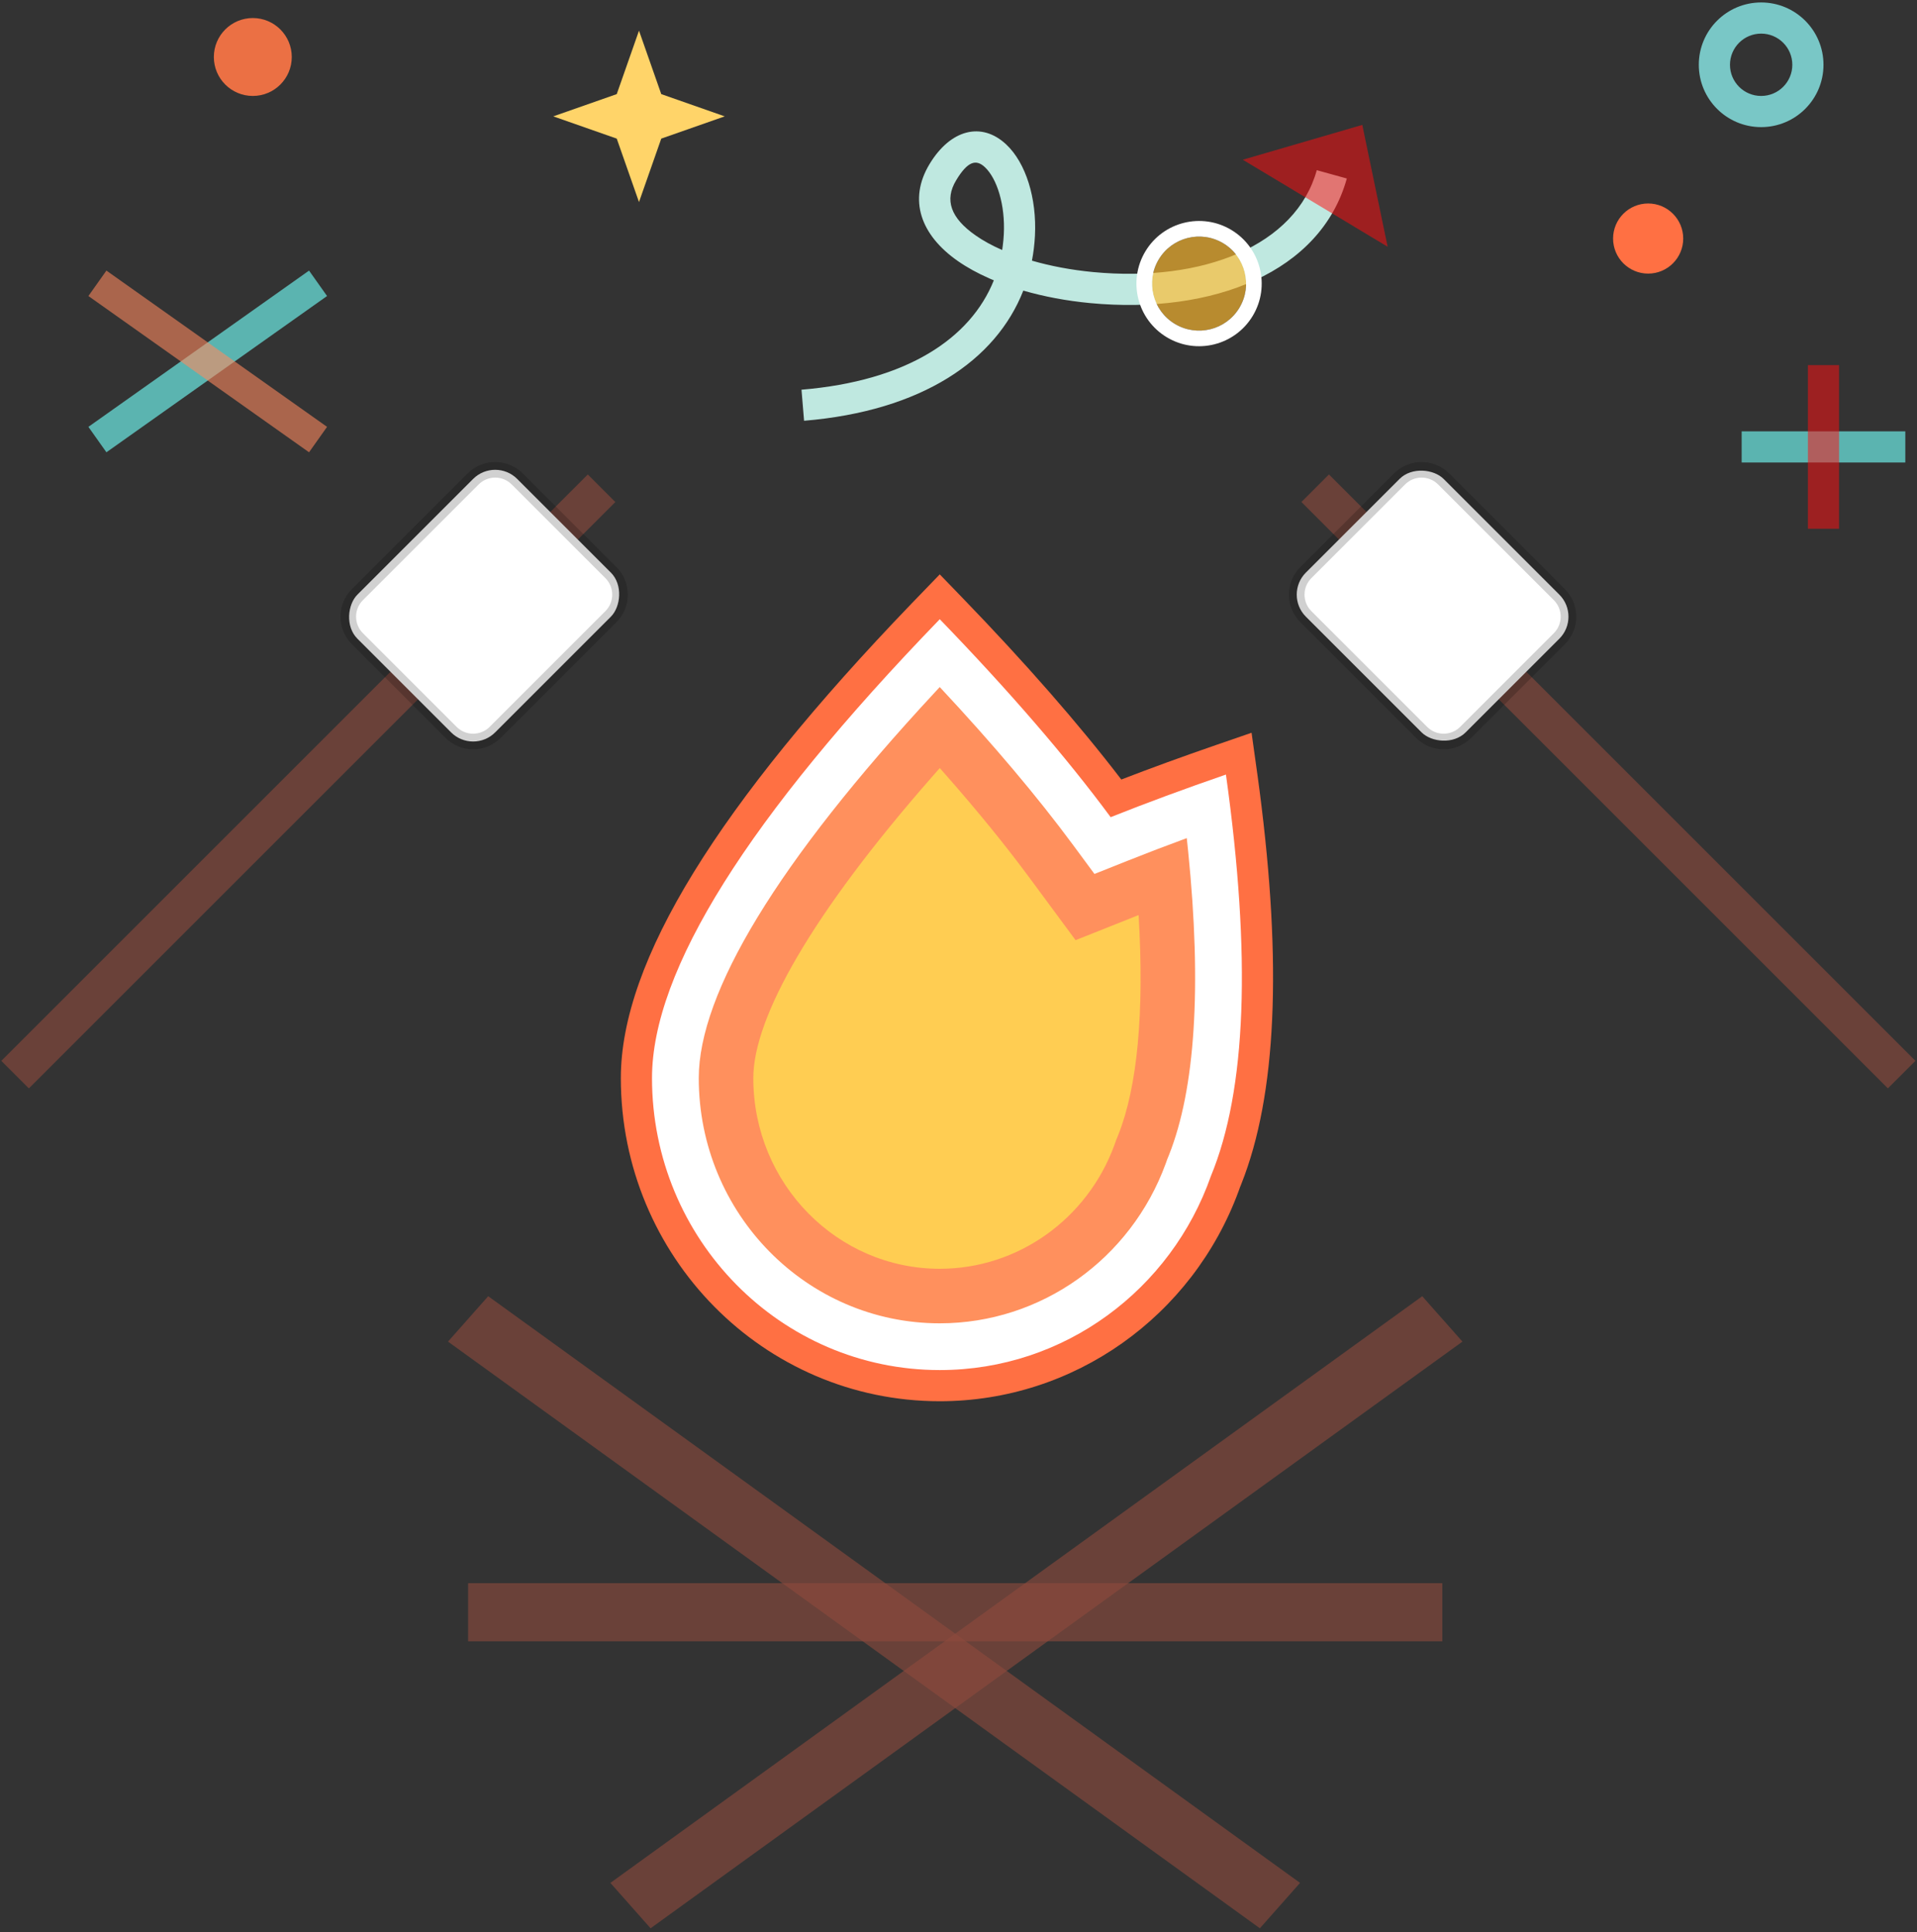 <svg xmlns="http://www.w3.org/2000/svg" width="246" height="248" viewBox="0 0 246 248">
  <rect x="0" y="0" width="246" height="248" fill="#333333" stroke="none"/>
  <g fill="none" fill-rule="evenodd" transform="translate(-8 -8.065)">
    <g transform="translate(64.5 81.056)">
      <path fill="#FFCD52" d="M64.095,6.484 C73.025,15.721 80.335,24.19 86.025,31.892 C90.601,30.069 95.533,28.247 100.819,26.423 C104.084,49.775 103.441,66.95 98.892,77.947 C93.802,92.462 80.144,102.854 64.095,102.854 C43.701,102.854 27.169,86.075 27.169,65.377 C27.169,51.578 39.478,31.947 64.095,6.484 Z"/>
      <path fill="#FF7043" fill-rule="nonzero" d="M102.454,79.863 C96.545,95.936 81.349,106.854 64.095,106.854 C41.479,106.854 23.169,88.271 23.169,65.377 C23.169,50.361 35.667,30.278 60.464,4.487 L64.095,0.729 L66.97,3.703 C75.082,12.094 81.889,19.876 87.394,27.059 C91.202,25.588 95.242,24.116 99.515,22.642 L104.108,21.057 L104.901,26.742 L105.135,28.492 C108.034,50.809 107.313,67.576 102.807,78.934 L102.63,79.374 L102.454,79.863 Z M64.095,12.272 L63.438,12.969 C41.867,35.917 31.169,53.575 31.169,65.377 C31.169,83.879 45.924,98.854 64.095,98.854 C78.12,98.854 90.478,89.852 95.117,76.623 L95.195,76.418 C99.107,66.963 99.923,52.058 97.491,31.835 C93.983,33.096 90.655,34.353 87.506,35.608 L84.641,36.749 L82.808,34.269 C77.85,27.558 71.612,20.223 64.095,12.272 Z"/>
      <path fill="#FF6565" fill-opacity=".584" fill-rule="nonzero" d="M64.095,6.484 C73.025,15.721 80.335,24.19 86.025,31.892 C90.601,30.069 95.533,28.247 100.819,26.423 C104.084,49.775 103.441,66.95 98.892,77.947 C93.802,92.462 80.144,102.854 64.095,102.854 C43.701,102.854 27.169,86.075 27.169,65.377 C27.169,51.578 39.478,31.947 64.095,6.484 Z M63.123,26.695 C47.693,44.292 40.169,57.599 40.169,65.377 C40.169,78.938 50.924,89.854 64.095,89.854 C74.117,89.854 82.999,83.48 86.487,74.025 L86.742,73.308 L87.017,72.636 C89.426,66.551 90.367,57.094 89.613,44.456 L81.525,47.678 L75.57,39.617 C72.531,35.505 68.965,31.119 64.871,26.465 L64.098,25.589 L63.123,26.695 Z"/>
      <path fill="#FFF" fill-rule="nonzero" d="M64.095,6.484 C73.025,15.721 80.335,24.19 86.025,31.892 C90.601,30.069 95.533,28.247 100.819,26.423 C104.084,49.775 103.441,66.95 98.892,77.947 C93.802,92.462 80.144,102.854 64.095,102.854 C43.701,102.854 27.169,86.075 27.169,65.377 C27.169,51.578 39.478,31.947 64.095,6.484 Z M64.095,15.193 L63.477,15.857 C43.19,37.71 33.169,54.481 33.169,65.377 C33.169,82.781 47.035,96.854 64.095,96.854 C77.117,96.854 88.616,88.581 93.085,76.366 L93.284,75.806 L93.509,75.254 C96.863,66.81 97.742,53.762 95.969,36.261 L95.792,34.58 C93.171,35.544 90.655,36.506 88.246,37.466 L83.948,39.178 L81.2,35.457 C76.615,29.252 70.913,22.494 64.095,15.193 Z"/>
      <g fill="#8E4A3D" fill-opacity=".609" fill-rule="nonzero" transform="translate(.991 93.376)">
        <polygon points="0 5.826 104.183 81.124 109.341 75.299 5.159 0"/>
        <polygon points="20.837 5.826 125.019 81.124 130.178 75.299 25.995 0" transform="matrix(-1 0 0 1 151.014 0)"/>
        <polygon points="2.579 44.292 127.598 44.292 127.598 36.832 2.579 36.832"/>
      </g>
    </g>
    <g transform="translate(0 60.927)">
      <g transform="rotate(45 37.743 91.542)">
        <rect width="5" height="106.434" x="11" y=".189" fill="#8E4A3D" fill-opacity=".609"/>
        <rect width="25" height="29" x="1" y="7" fill="#FFF" rx="4"/>
        <path fill="#000" fill-opacity=".183" fill-rule="nonzero" d="M22,6 C24.761,6 27,8.239 27,11 L27,32 C27,34.761 24.761,37 22,37 L5,37 C2.239,37 2.84217094e-14,34.761 2.84217094e-14,32 L2.84217094e-14,11 C2.84217094e-14,8.239 2.239,6 5,6 L22,6 Z M22,8 L5,8 C3.343,8 2,9.343 2,11 L2,32 C2,33.657 3.343,35 5,35 L22,35 C23.657,35 25,33.657 25,32 L25,11 C25,9.343 23.657,8 22,8 Z"/>
      </g>
      <g transform="rotate(-45 106.74 -192.089)">
        <rect width="5" height="106.434" x="11" y=".189" fill="#8E4A3D" fill-opacity=".609"/>
        <rect width="25" height="29" x="1" y="7" fill="#FFF" rx="4"/>
        <path fill="#000" fill-opacity=".184" fill-rule="nonzero" d="M22,6 C24.761,6 27,8.239 27,11 L27,32 C27,34.761 24.761,37 22,37 L5,37 C2.239,37 -5.68434189e-14,34.761 -5.68434189e-14,32 L-5.68434189e-14,11 C-5.68434189e-14,8.239 2.239,6 5,6 L22,6 Z M22,8 L5,8 C3.343,8 2,9.343 2,11 L2,32 C2,33.657 3.343,35 5,35 L22,35 C23.657,35 25,33.657 25,32 L25,11 C25,9.343 23.657,8 22,8 Z"/>
      </g>
    </g>
    <g transform="translate(35)">
      <g transform="rotate(31 54 196.64)">
        <path fill="#BFE8E0" fill-rule="nonzero" d="M10.326,38.139 C6.426,37.869 4.538,36.312 4.538,33.364 C4.538,30.48 5.327,29.691 6.831,30.016 C8.926,30.468 11.585,32.834 13.348,36.147 C13.589,36.601 13.811,37.059 14.012,37.522 L14.208,37.987 C12.815,38.167 11.508,38.22 10.326,38.139 Z M15.296,41.874 C16.573,49.811 12.387,58.686 1.369,66.619 L3.706,69.865 C16.011,61.005 20.821,50.536 19.217,41.056 C21.881,40.35 24.65,39.324 27.379,38.019 C41.744,31.148 50.722,19.33 47.391,7.341 L43.537,8.411 C46.224,18.082 38.48,28.276 25.653,34.41 C23.137,35.613 20.598,36.552 18.188,37.191 C17.824,36.2 17.388,35.225 16.88,34.269 C14.607,29.997 11.053,26.835 7.676,26.106 C3.458,25.195 0.538,28.115 0.538,33.364 C0.538,38.673 4.242,41.728 10.05,42.129 C11.485,42.228 13.041,42.168 14.679,41.959 L15.296,41.874 Z"/>
        <circle cx="38.086" cy="28.669" r="6.037" fill="#FFBA2D" fill-opacity=".652"/>
        <path fill="#FFF" fill-rule="nonzero" d="M38.086,20.632 C42.525,20.632 46.123,24.23 46.123,28.669 C46.123,33.107 42.525,36.705 38.086,36.705 C33.648,36.705 30.05,33.107 30.05,28.669 C30.05,24.23 33.648,20.632 38.086,20.632 Z M38.086,22.632 C34.752,22.632 32.05,25.335 32.05,28.669 C32.05,32.002 34.752,34.705 38.086,34.705 C41.42,34.705 44.123,32.002 44.123,28.669 C44.123,25.335 41.42,22.632 38.086,22.632 Z"/>
        <polygon fill="#FF0E10" fill-opacity=".524" points="45.55 .422 56.391 12.15 34.709 12.15"/>
      </g>
      <path fill="#79C7C6" fill-rule="nonzero" d="M199,8.38 C203.418,8.38 207,11.961 207,16.38 C207,20.798 203.418,24.38 199,24.38 C194.582,24.38 191,20.798 191,16.38 C191,11.961 194.582,8.38 199,8.38 Z M199,12.38 C196.791,12.38 195,14.171 195,16.38 C195,18.589 196.791,20.38 199,20.38 C201.209,20.38 203,18.589 203,16.38 C203,14.171 201.209,12.38 199,12.38 Z"/>
      <polygon fill="#FFD469" points="55 27.039 47.222 30.778 50.961 23 47.222 15.222 55 18.961 62.778 15.222 59.039 23 62.778 30.778" transform="rotate(45 55 23)"/>
      <circle cx="5.442" cy="15.38" r="5" fill="#EB7044"/>
    </g>
    <g fill-rule="nonzero" transform="translate(20.5 44.427)">
      <polygon fill="#5BB4B0" points="-1.156 1.632 27.158 21.688 29.47 18.424 1.156 -1.632" transform="matrix(-1 0 0 1 28.314 0)"/>
      <polygon fill="#FF895F" fill-opacity=".585" points="-1.156 1.632 27.158 21.688 29.47 18.424 1.156 -1.632"/>
    </g>
    <g fill-rule="nonzero" transform="translate(231.5 54.927)">
      <polygon fill="#5BB4B0" points="0 12.5 21 12.5 21 8.5 0 8.5"/>
      <polygon fill="#FF0E10" fill-opacity=".519" points="0 12.5 21 12.5 21 8.5 0 8.5" transform="rotate(90 10.5 10.5)"/>
    </g>
    <circle cx="219.5" cy="38.681" r="4.5" fill="#FF7043"/>
  </g>
</svg>
